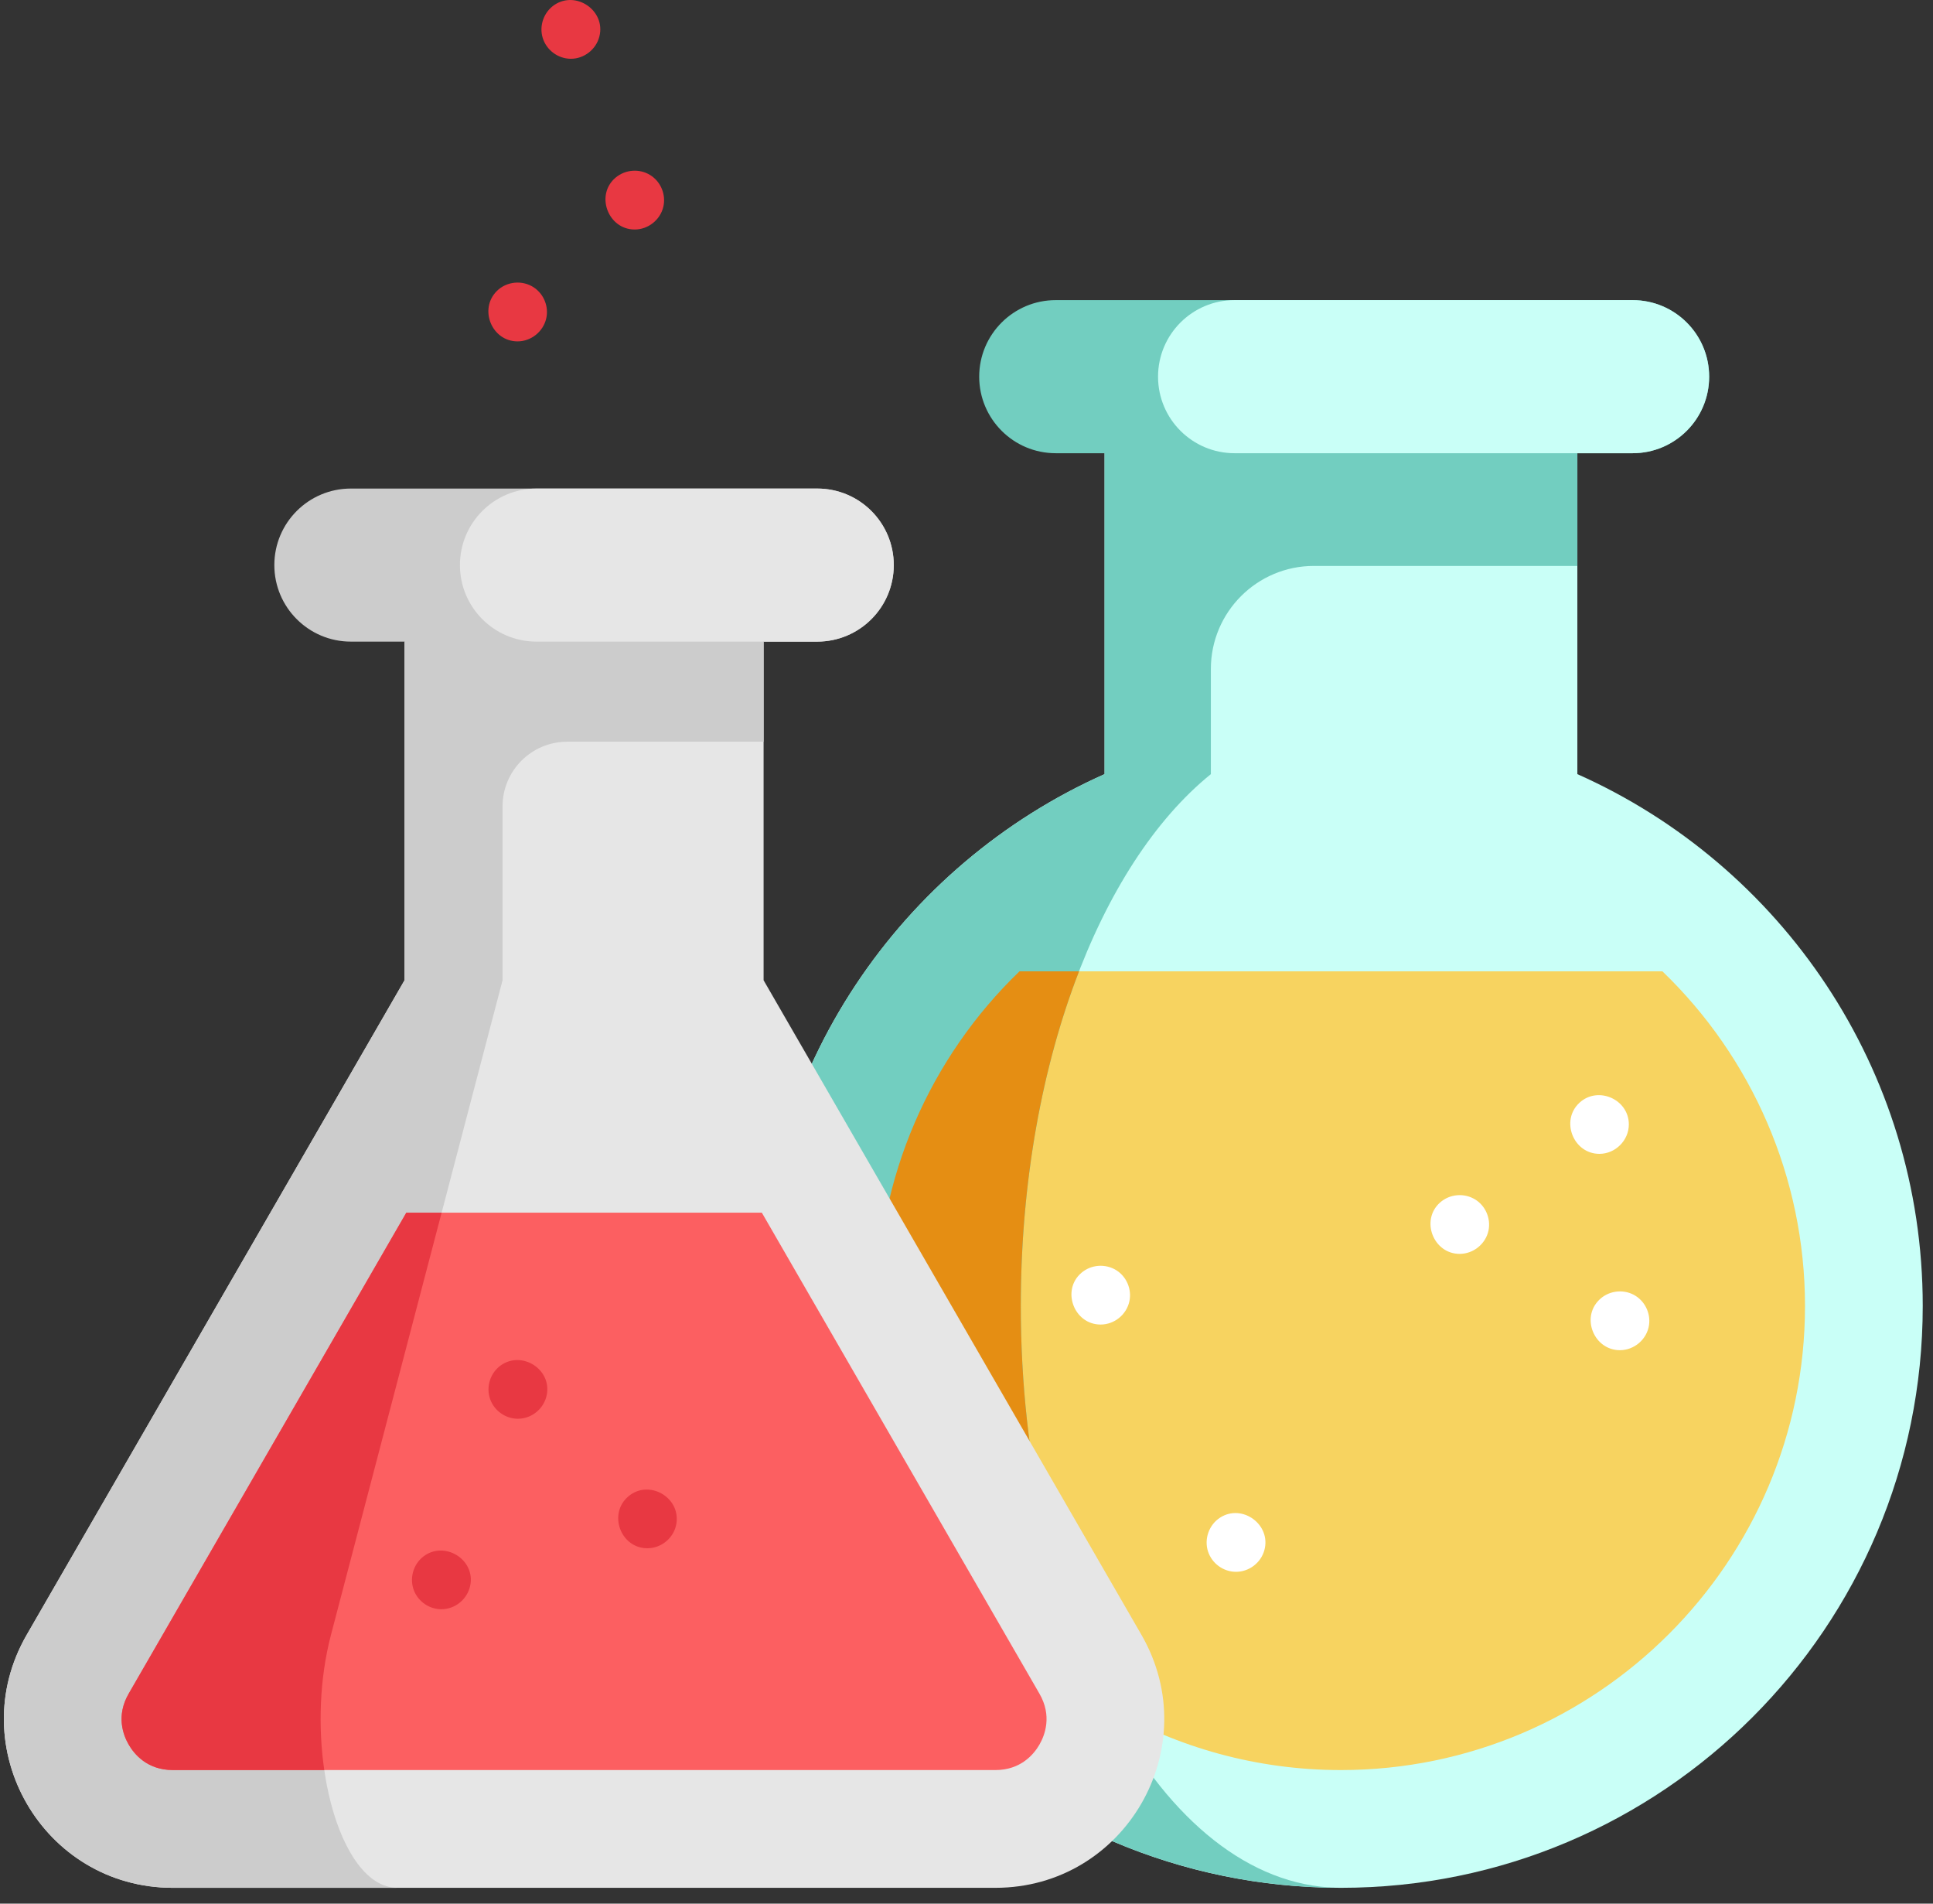 <svg width="65" height="64" viewBox="0 0 65 64" fill="none" xmlns="http://www.w3.org/2000/svg">
<rect x="0" y="0" width="65" height="64" fill="#333333" stroke="none"/>
<path d="M53.041 26.026V13.258H37.143V26.026C30.3 29.072 25.529 35.931 25.529 43.905C25.529 54.709 34.288 63.468 45.092 63.468C55.896 63.468 64.655 54.709 64.655 43.905C64.655 35.931 59.884 29.072 53.041 26.026V26.026Z" fill="#C9FFF7"/>
<path d="M60.696 43.906C60.696 52.51 53.697 59.509 45.091 59.509C42.261 59.509 39.604 58.751 37.314 57.428C32.639 54.73 29.488 49.679 29.488 43.906C29.488 39.589 31.276 35.55 34.282 32.656H55.901C58.908 35.55 60.696 39.589 60.696 43.906V43.906Z" fill="#F7D360"/>
<path d="M40.717 26.026V22.492C40.717 20.578 42.269 19.026 44.183 19.026H53.041V15.237L49.889 12.368L46.92 11.576L37.143 15.237V26.026C30.3 29.073 25.529 35.931 25.529 43.906C25.529 54.663 34.212 63.392 44.954 63.466C39.071 63.33 34.326 54.624 34.326 43.906C34.326 35.931 36.952 29.073 40.717 26.026V26.026Z" fill="#72CEC0"/>
<path d="M37.314 57.428C32.639 54.73 29.488 49.679 29.488 43.906C29.488 39.589 31.276 35.55 34.282 32.656H36.284C35.05 35.837 34.326 39.717 34.326 43.906C34.326 49.151 35.462 53.914 37.314 57.428V57.428Z" fill="#E58E13"/>
<path d="M38.382 54.961L25.677 32.956V21.571H13.603V32.956L0.899 54.961C-1.284 58.742 1.444 63.468 5.81 63.468H33.471C37.836 63.468 40.565 58.742 38.382 54.961Z" fill="#E6E6E6"/>
<path d="M25.677 21.571L21.98 19.494L14.896 19.568L13.603 21.571V32.956L0.899 54.961C-1.285 58.742 1.444 63.468 5.809 63.468H13.36C11.378 63.468 10.139 58.742 11.13 54.961L16.899 32.956V27.111C16.899 25.91 17.873 24.936 19.074 24.936H25.677V21.571Z" fill="#CCCCCC"/>
<path d="M30.054 18.998C30.054 20.419 28.902 21.571 27.481 21.571H11.798C11.088 21.571 10.445 21.283 9.979 20.817C9.513 20.352 9.225 19.708 9.225 18.998C9.225 17.576 10.377 16.425 11.798 16.425H27.481C28.191 16.425 28.835 16.712 29.301 17.178C29.766 17.644 30.054 18.288 30.054 18.998Z" fill="#CCCCCC"/>
<path d="M30.055 18.998C30.055 20.419 28.903 21.571 27.481 21.571H18.039C17.328 21.571 16.686 21.283 16.219 20.817C15.754 20.352 15.466 19.708 15.466 18.998C15.466 17.576 16.618 16.425 18.039 16.425H27.481C28.191 16.425 28.835 16.712 29.301 17.178C29.767 17.644 30.055 18.288 30.055 18.998Z" fill="#E6E6E6"/>
<path d="M57.473 12.664C57.473 14.085 56.322 15.237 54.9 15.237H35.501C34.789 15.237 34.146 14.949 33.681 14.483C33.215 14.017 32.927 13.373 32.927 12.664C32.927 11.242 34.079 10.09 35.501 10.09H54.9C55.61 10.09 56.254 10.378 56.72 10.844C57.186 11.31 57.473 11.954 57.473 12.664V12.664Z" fill="#72CEC0"/>
<path d="M57.473 12.664C57.473 14.085 56.322 15.237 54.9 15.237H41.514C40.804 15.237 40.16 14.949 39.694 14.483C39.228 14.017 38.941 13.373 38.941 12.664C38.941 11.242 40.093 10.09 41.514 10.09H54.9C55.61 10.09 56.254 10.378 56.72 10.844C57.186 11.31 57.473 11.954 57.473 12.664Z" fill="#C9FFF7"/>
<path d="M34.953 58.653C34.768 58.973 34.33 59.509 33.471 59.509H5.81C4.95 59.509 4.512 58.973 4.327 58.653C4.142 58.333 3.897 57.685 4.327 56.941L13.663 40.77H25.618L34.953 56.941C35.383 57.685 35.137 58.333 34.953 58.653Z" fill="#FC5F61"/>
<path d="M11.13 54.961C10.741 56.446 10.695 58.075 10.904 59.508H5.81C4.95 59.508 4.512 58.973 4.327 58.652C4.142 58.333 3.897 57.685 4.327 56.941L13.663 40.77H14.85L11.13 54.961Z" fill="#E83842"/>
<path d="M21.768 52.052C20.869 52.052 20.442 50.897 21.126 50.311C21.807 49.728 22.876 50.322 22.747 51.209C22.678 51.688 22.252 52.052 21.768 52.052Z" fill="#E83842"/>
<path d="M17.403 11.477C16.539 11.477 16.095 10.397 16.704 9.787C17.032 9.457 17.566 9.406 17.952 9.664C18.291 9.889 18.46 10.314 18.367 10.71C18.263 11.153 17.858 11.477 17.403 11.477Z" fill="#E83842"/>
<path d="M21.342 7.716C20.447 7.716 20.009 6.556 20.699 5.973C21.027 5.696 21.506 5.66 21.871 5.89C22.222 6.111 22.4 6.545 22.306 6.95C22.203 7.391 21.798 7.716 21.342 7.716Z" fill="#E83842"/>
<path d="M19.197 1.976C18.764 1.976 18.375 1.685 18.249 1.273C18.123 0.862 18.289 0.401 18.646 0.163C19.381 -0.327 20.375 0.366 20.155 1.227C20.045 1.661 19.645 1.976 19.197 1.976V1.976Z" fill="#E83842"/>
<path d="M53.782 38.792C52.903 38.792 52.464 37.669 53.113 37.073C53.735 36.502 54.772 36.958 54.772 37.802C54.772 38.34 54.321 38.792 53.782 38.792Z" fill="white"/>
<path d="M54.471 45.393C53.609 45.393 53.157 44.312 53.772 43.704C54.079 43.399 54.557 43.329 54.938 43.531C55.304 43.726 55.51 44.14 55.451 44.549C55.381 45.029 54.954 45.393 54.471 45.393V45.393Z" fill="white"/>
<path d="M41.563 52.844C41.139 52.844 40.757 52.566 40.623 52.165C40.483 51.742 40.654 51.261 41.029 51.021C41.775 50.544 42.753 51.261 42.516 52.117C42.4 52.541 42.003 52.844 41.563 52.844V52.844Z" fill="white"/>
<path d="M37.01 44.531C36.115 44.531 35.681 43.377 36.363 42.793C36.69 42.512 37.17 42.477 37.536 42.704C37.883 42.92 38.063 43.345 37.978 43.745C37.883 44.197 37.473 44.531 37.01 44.531V44.531Z" fill="white"/>
<path d="M49.083 42.155C48.199 42.155 47.761 41.026 48.419 40.433C48.748 40.138 49.239 40.097 49.613 40.331C49.955 40.545 50.133 40.964 50.055 41.36C49.964 41.817 49.548 42.155 49.083 42.155V42.155Z" fill="white"/>
<path d="M14.842 54.102C14.445 54.102 14.08 53.857 13.927 53.491C13.76 53.089 13.885 52.605 14.229 52.335C14.934 51.783 15.993 52.42 15.812 53.306C15.718 53.763 15.309 54.102 14.842 54.102Z" fill="#E83842"/>
<path d="M17.415 47.698C17.001 47.698 16.623 47.432 16.483 47.042C16.334 46.627 16.487 46.148 16.849 45.897C17.553 45.409 18.541 46.028 18.389 46.878C18.306 47.346 17.892 47.698 17.415 47.698Z" fill="#E83842"/>
</svg>

